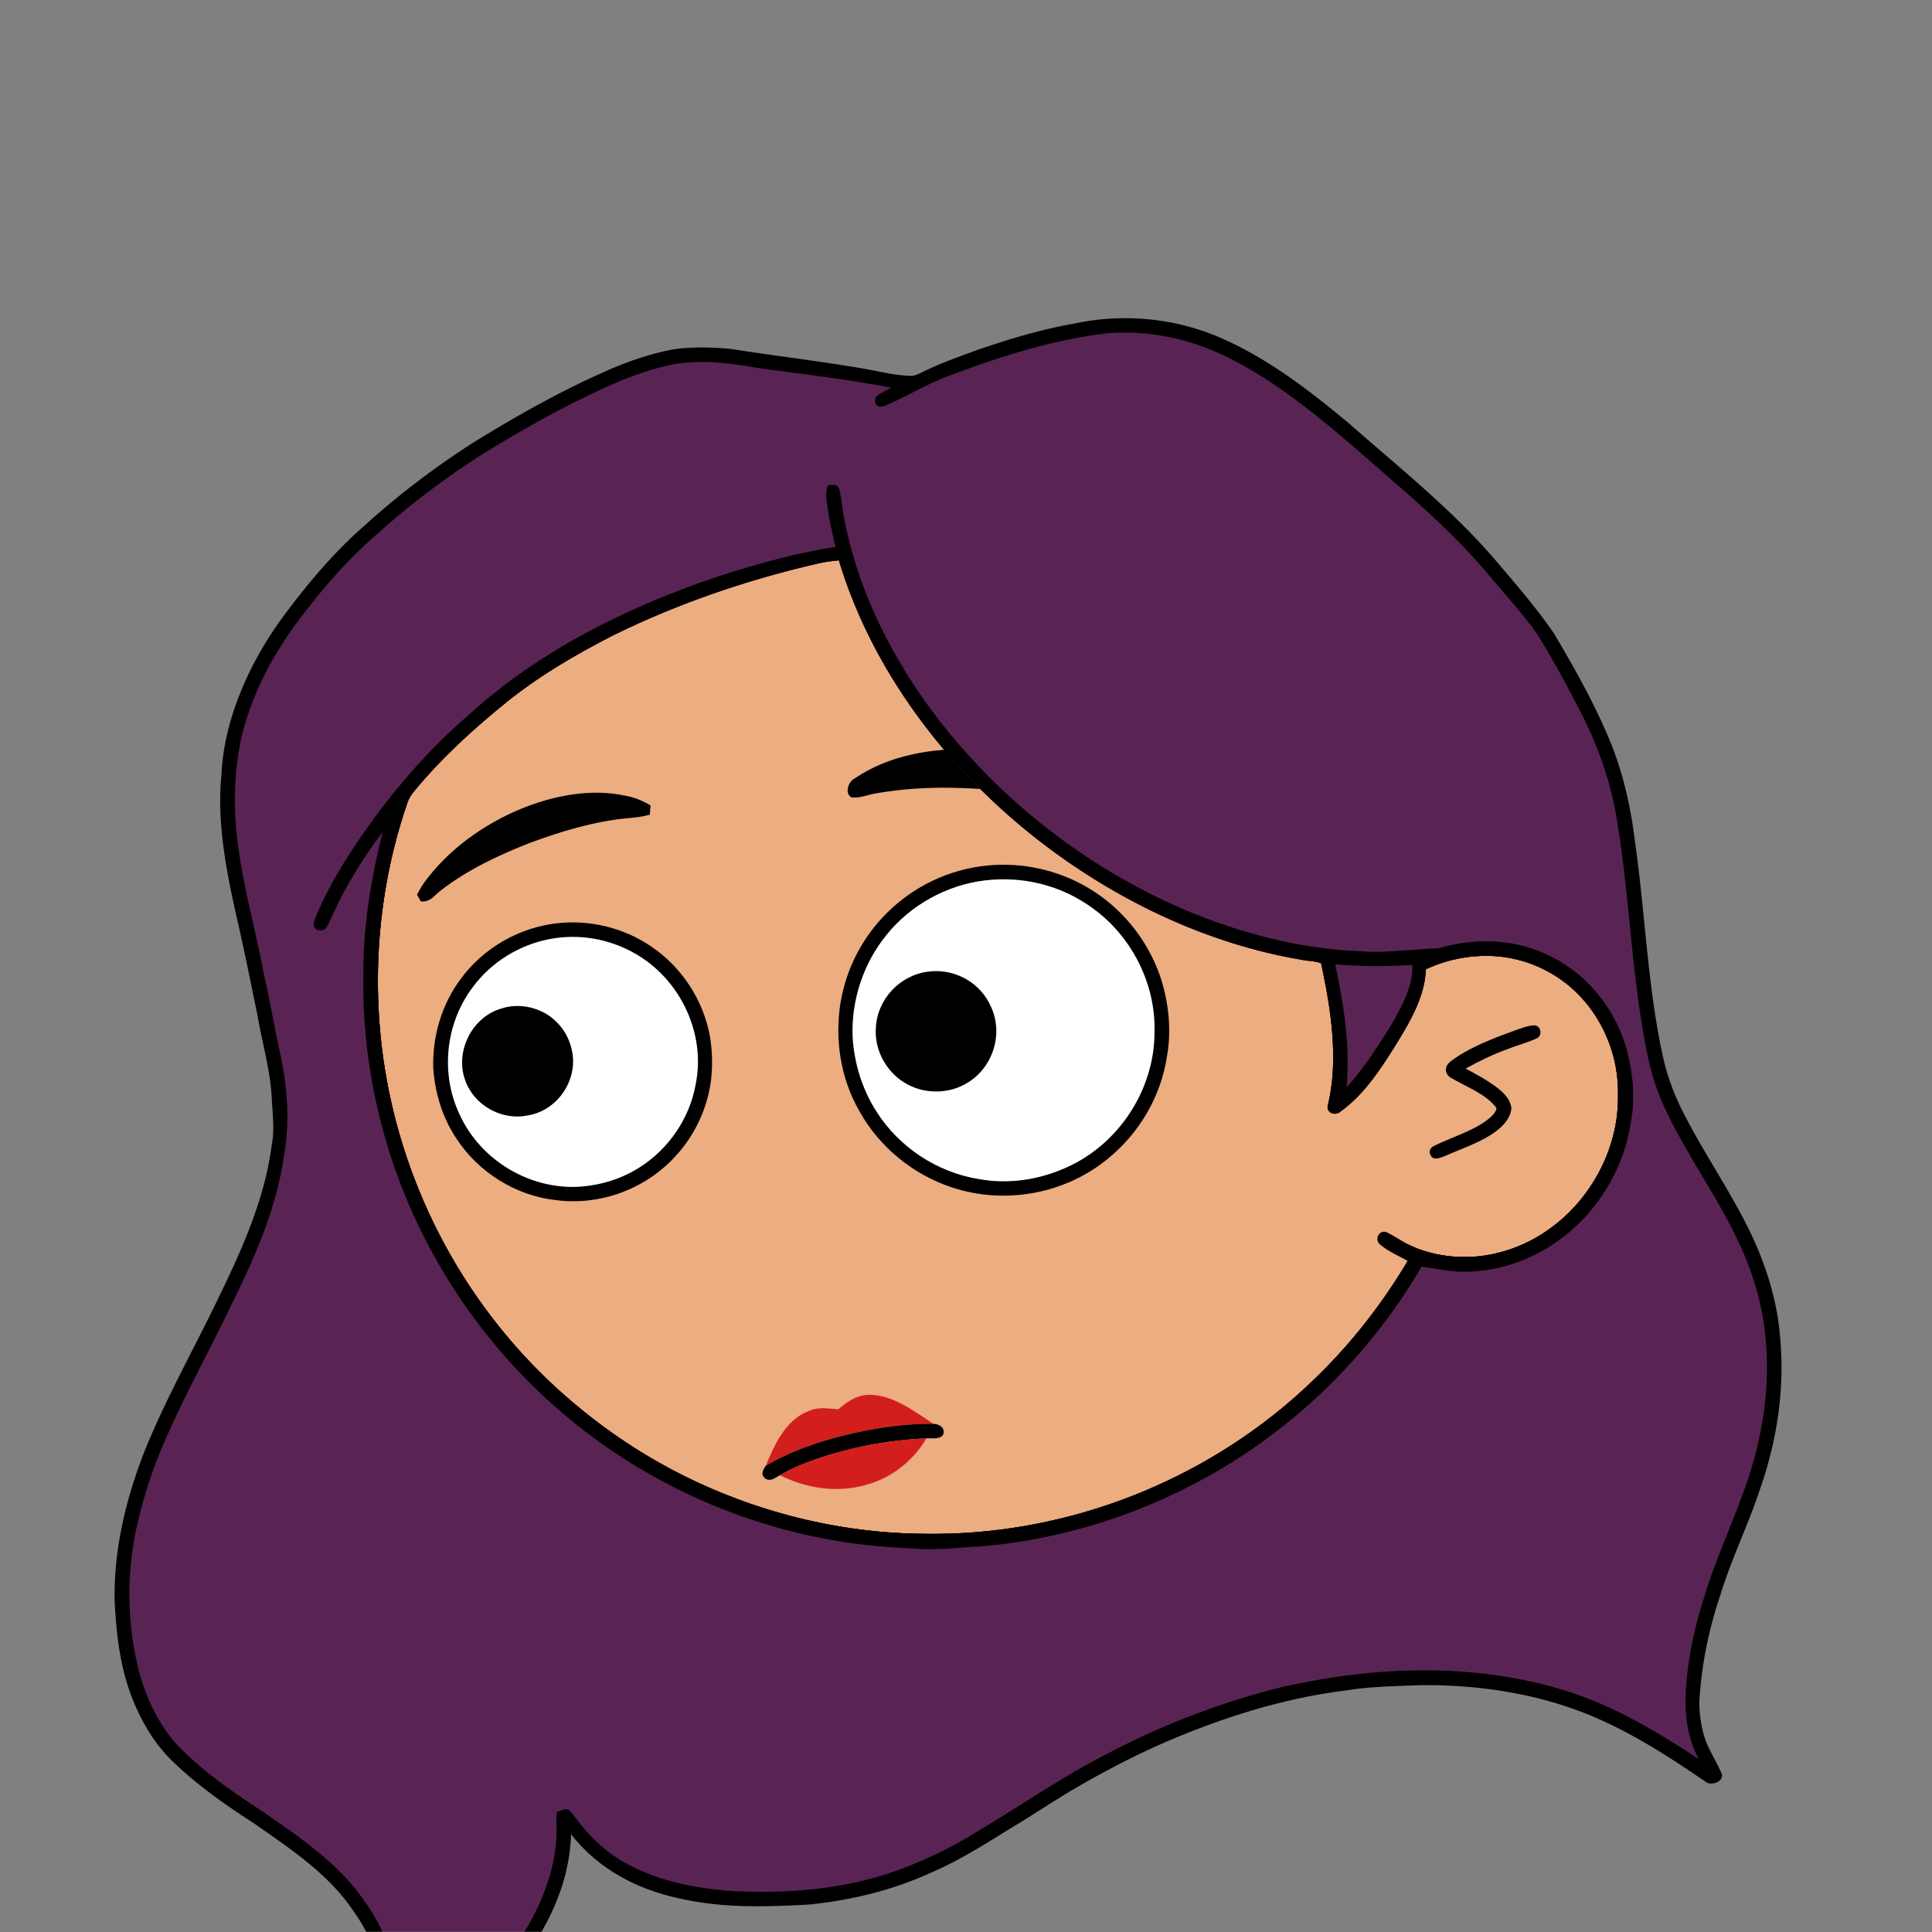 <svg xmlns:dc="http://purl.org/dc/elements/1.1/" xmlns:cc="http://creativecommons.org/ns#" xmlns:rdf="http://www.w3.org/1999/02/22-rdf-syntax-ns#" xmlns:svg="http://www.w3.org/2000/svg" xmlns="http://www.w3.org/2000/svg" viewBox="0 0 762 762" fill="none"><rect x="0" y="0" width="762" height="762" fill="#808080" stroke="none"/><mask id="avatarsRadiusMask"><rect width="762" height="762" rx="0" ry="0" x="0" y="0" fill="#fff"/></mask><g mask="url(#avatarsRadiusMask)"><path d="M396.01 164.85c37.82 4.9 74.21 19.64 104.8 42.39 6.15 4.84 12.48 9.33 18.02 14.92 23.77 21.98 42.73 49.02 55.13 78.95 9.35 22.31 14.72 46.04 16.64 70.14 6.62.81 13.05 2.14 19.12 5 15.54 6.93 27.08 20.94 31.78 37.21 2.63 9.56 3.56 19.75 1.72 29.55-2.96 18.76-13.72 36.13-29.37 46.92-10.94 7.65-24.49 12.03-37.86 11.68-5.13-.05-10.04-1.6-15.13-1.79-1.85 2.17-3.23 4.84-4.76 7.25-18.66 29.62-44.57 54.51-74.64 72.4-28.1 16.73-59.9 27.16-92.46 30.32-11.08.7-21.87 2.05-32.98.74-51.69-2.3-102.07-23.44-140.15-58.43-29.03-26.55-50.84-60.83-62.54-98.39-7.09-22.85-10.62-46.78-10.07-70.71.52-40.34 12.53-80.58 33.94-114.76 19.1-30.81 45.91-56.58 77.2-74.83 29.63-17.28 63.35-27.68 97.59-29.87 14.66-1.47 29.44-.37 44.02 1.31Z" fill="#000"/><path d="M363 169.06c48.47-1.39 97.32 14.7 135.81 44.12 6.55 4.06 11.72 9.49 17.36 14.64 24.33 22.63 43.2 50.95 54.93 82.02 7.43 19.61 11.86 40.2 13.56 61.09-8.89.74-17.34 2.34-25.38 6.38-2.19 1.03-1.89 4.95.68 5.23 2.35.23 4.98-1.51 7.24-2.2 14.62-5.37 31.32-4.35 44.78 3.68 11.69 6.78 20.09 18.16 23.89 31.06 2.6 8.25 2.68 17.41 1.76 25.95-2.5 17.35-12.35 33.73-26.73 43.81-15.71 11.33-37.17 14.64-54.93 6.2-3.17-1.43-5.94-3.58-9.08-5.05-2.95-1.09-4.88 2.79-2.7 4.75 3.17 2.76 7.34 4.52 11 6.56-20.14 34.15-49.45 62.7-84.41 81.47-30.2 16.31-64.44 25.53-98.78 26.15-27.63.72-55.33-4.04-81.21-13.72-30.32-11.24-57.84-29.43-80.37-52.6-22.67-23.37-39.92-51.88-50.2-82.77-14.96-44.64-14.91-94.01.27-138.59 11.05-33.06 30.28-63.21 55.37-87.39 29.67-28.73 67.65-48.54 108.13-56.67 12.8-2.52 25.94-4.24 39.01-4.12Z" fill="rgba(236, 173, 128, 1)"/><path d="M605.03 404.4c2.63-.1 3.44 3.8 1.36 4.98-3.69 1.83-7.82 2.77-11.64 4.35-5.82 2.04-11.28 4.76-16.68 7.72 4.29 2.34 8.86 4.74 12.71 7.76 2.58 2.09 4.85 4.35 5.33 7.8-.26 3.59-2.73 6.55-5.45 8.69-5.86 4.66-13.92 7.18-20.79 10.26-1.75.62-4.43 1.99-5.59-.26-1.02-1.74-.06-3.11 1.57-3.87 6.65-3.3 14.86-5.62 20.79-10.16 1.37-1.14 3.39-2.74 3.61-4.62-4.07-5.63-12.42-8.59-18.23-12.09-2.34-1.72-2.29-4.24-.16-6.13 7.27-5.64 16.98-9.26 25.57-12.38 2.42-.83 5.03-1.95 7.6-2.05Z" fill="#000"/><g transform="translate(-161 -83)"><path d="M550.3 424.38c13.71-1.37 27.79 1.67 39.66 8.67 13.24 7.75 23.39 20.21 28.51 34.66 3.39 10.09 4.71 21.28 2.81 31.8-2.34 15.83-10.89 30.39-23.28 40.46-16.89 13.94-40.48 18.23-61.27 11.45-15.53-5.04-28.95-16-36.85-30.31-7.41-12.94-9.69-28.2-7.34-42.86 2.28-13.35 8.74-25.81 18.4-35.3 10.58-10.49 24.52-17.1 39.36-18.57Z" fill="#000"/><path d="M549.26 430.26c15.15-1.85 30.29 1.89 42.62 10.89 15.42 11.05 25 29.85 24.47 48.85.07 22.69-14.11 44.36-34.86 53.52-10.79 4.85-22.8 6.65-34.49 4.51-16.39-2.62-31.5-12.62-40.35-26.67-5.6-8.77-8.74-18.94-9.37-29.31-.6-14.46 4.23-29.16 13.41-40.36 9.44-11.75 23.64-19.57 38.57-21.43Z" fill="#fff"/><path d="M381.25 447.09c12.75-1.32 25.87 1.94 36.48 9.14 12.16 8.15 20.71 21.26 23.31 35.66 1.43 9.16 1.07 18.48-1.94 27.3-4.01 12.2-12.45 22.81-23.42 29.5-10.57 6.48-23.37 9.3-35.67 7.62-15.79-1.82-30.36-11-39.03-24.29-5.54-8.32-8.46-18.03-9.11-27.98-.3-12.3 3.26-24.63 10.57-34.59 9.04-12.53 23.43-20.8 38.81-22.36Z" fill="#000"/><path d="M378.25 453.29c11.25-2.04 22.91-.02 32.86 5.6 17.98 9.94 28.44 31.6 24.26 51.83-2.39 13.37-10.57 25.37-22.02 32.64-7 4.52-15.08 7.02-23.36 7.67-19.83 1.35-39.3-10.23-47.63-28.27-7.75-16.18-5.75-36.01 5.04-50.33 7.38-10.04 18.61-16.93 30.85-19.14Z" fill="#fff"/><path d="M527.25 466.2c10.29-1.32 20.55 4.37 24.64 13.95 4.98 10.77.62 24.2-9.63 30.09-6.84 4.15-16.01 4.32-23.06.59-8.27-4.24-13.57-13.53-12.73-22.85.68-11.13 9.72-20.52 20.78-21.78ZM358.53 480.85c5.9-2.02 12.38-1.11 17.75 1.94 5.34 3.21 9.07 8.43 10.29 14.56 2.56 11.6-5.76 23.81-17.54 25.6-10.32 2.12-21.3-4.15-24.64-14.13-3.92-11.13 2.73-24.59 14.14-27.97Z" fill="#000"/></g><g transform="translate(-161 -83)"><g fill="#000"><path d="M545.03 378.5c24.7.94 48.04 8.97 69.45 20.99 2.26 1.32 4.92 2.49 6.79 4.33 1.3 2.39-.38 5.13-3.2 4.19-16.58-6.21-33.56-9.63-51.06-12.02-20.3-2.34-39.92-3.68-60.2-.13-3.2.44-6.87 2.16-10.08 1.59-2.66-1.69-1.2-6.1 1.29-7.37 13.63-9.33 30.79-12.1 47.01-11.58ZM407.99 396.92c3.51.64 6.6 1.92 9.63 3.78-.15 1.2-.26 2.4-.33 3.62-2.7.74-5.46 1.12-8.24 1.34-13.17 1.15-26.45 5.11-38.81 9.69-12.23 4.75-24.78 10.64-35.19 18.71-2.82 2.03-4.13 4.82-8.08 4.47-.5-.9-1-1.79-1.51-2.67.89-1.59 1.68-3.17 2.76-4.64 9.55-13.17 23.64-23.22 38.61-29.35 12.7-5.15 27.61-8.05 41.16-4.95Z"/></g></g><g transform="translate(-161 -83)"><path d="M505.02 633.16c9.06.53 16.84 6.73 24.11 11.4-13.09-.12-26.35 2.18-38.98 5.54-9.44 2.61-18.6 6-27.08 10.96 3.26-8.09 7.87-18.07 16.6-21.4 4.01-1.93 7.71-1.13 11.94-.82 3.92-3.32 8-6.13 13.41-5.68Z" fill="#D31E1E"/><path d="M529.13 644.56c2.47.19 4.68 1.43 3.9 4.25-1.38 2.08-4.46 1.3-6.64 1.51-14.91.63-29.68 3.43-43.79 8.28-4.83 1.7-9.55 3.58-13.94 6.24-2 .93-3.37 2.59-5.67 1.42-2.15-1.55-1.16-3.48.08-5.2 8.48-4.96 17.64-8.35 27.08-10.96 12.63-3.36 25.89-5.66 38.98-5.54Z" fill="#000"/><path d="M526.39 650.32c-5.37 9.11-14.18 15.95-24.48 18.5-11.01 3.05-23.17 1.14-33.25-3.98 4.39-2.66 9.11-4.54 13.94-6.24 14.11-4.85 28.88-7.65 43.79-8.28Z" fill="#D31E1E"/></g><g transform="translate(-161 -83)"/><g transform="translate(-161 -83)"><path fill-rule="evenodd" clip-rule="evenodd" d="M692.51 249.52c-16.1-13.31-32.55-26-52.02-34.08-17.66-7.24-37.36-8.77-56-4.79-13.1 2.31-25.77 6.18-38.34 10.49l-1.903.699c-6.803 2.495-13.67 5.014-20.137 8.261l-.421.19c-1.186.536-2.298 1.039-3.659.95-4.704-.146-9.557-1.117-14.234-2.054-.77-.154-1.536-.307-2.296-.456-10.572-1.873-21.178-3.354-31.787-4.835-7.403-1.034-14.808-2.068-22.203-3.235-7.36-.74-14.99-.9-22.33.03-9.98 1.8-19.8 5.25-29 9.49-17.44 7.79-34.34 17.4-50.59 27.42-15.22 9.79-29.7 20.74-43.08 32.93-12.2 10.68-22.41 22.96-32.05 35.94-13.07 17.92-23.2 40.15-24.15 62.55-1.78 17.86 1.8 36.62 5.64 54.01 2.343 10.008 4.415 20.072 6.487 30.138a3872.3 3872.3 0 0 0 2.073 10.022c.669 3.962 1.485 7.769 2.291 11.528 1.506 7.029 2.975 13.886 3.379 21.262.068 1.482.168 2.936.267 4.374.337 4.907.661 9.627-.337 14.646-2.68 20.4-11.15 39.67-20.06 58.05-3.634 7.632-7.395 15.02-11.132 22.36-6.629 13.019-13.18 25.887-18.808 39.7-7.41 18.92-12.16 38.47-11.92 58.89.74 14.48 2.29 28.24 8.14 41.66 3.5 8.02 8.12 15.47 14.36 21.66 9.84 9.58 20.8 17.28 32.3 24.71 1.047.731 2.098 1.462 3.151 2.194 13.549 9.423 27.452 19.091 36.619 33.056 6.86 9.62 10.99 20.84 11.06 32.72-.46 6.51-2.32 13.26-6.44 18.43-.72.935-1.542 1.788-2.364 2.641-.98 1.018-1.96 2.036-2.766 3.189-.973 2.133-.221 3.391.805 5.109.071.118.143.238.215.361l.069-.003c2.205-.089 4.343-.175 6.441-.947 26.34-8.81 49.76-26.85 64.64-50.34 8.06-12.68 13.34-26.89 13.82-42.01 10.83 13.98 26.67 22.08 43.77 25.55 16.76 3.67 33.01 3.08 50 2.2 16.47-1.67 32.68-5.52 47.77-12.41 10.247-4.33 19.453-10.017 28.79-15.785 2.135-1.319 4.277-2.643 6.44-3.955a665.209 665.209 0 0 0 8.793-5.517c5.252-3.332 10.489-6.656 15.937-9.743 10.76-6.12 21.78-11.84 33.14-16.76 22.84-9.77 46.37-17.23 71.1-20.3 8.072-1.299 16.172-1.587 24.307-1.875 1.57-.056 3.141-.112 4.713-.175 24.86-.3 50.24 3.84 72.89 14.39 13.89 6.4 26.95 14.9 39.55 23.51 1.93 1.97 7.11.44 6.76-2.58-.883-2.259-2.015-4.39-3.15-6.525-1.603-3.016-3.211-6.042-4.13-9.455-1.1-4.22-1.74-8.64-1.67-13 .84-14.4 3.72-28.54 8.37-42.19 2.32-7.57 5.274-14.87 8.228-22.172 2.51-6.203 5.02-12.407 7.142-18.778 6.86-19.31 10.09-40.41 8.06-60.86-1.19-14.93-6.11-29.83-12.8-43.18-3.921-7.807-8.391-15.347-12.863-22.889-4.516-7.615-9.033-15.233-12.987-23.131-3.59-7.22-6.26-14.74-7.86-22.64-3.543-16.641-5.27-33.85-6.992-51.008-1.077-10.731-2.152-21.442-3.668-31.982-1.71-14.22-4.88-28.17-10.49-41.38-5.99-14.12-13.58-27.62-21.39-40.8-6.341-9.284-13.718-17.941-21.016-26.506l-2.064-2.424c-13.384-15.689-29.645-29.689-45.571-43.402-4.326-3.725-8.627-7.428-12.839-11.138ZM570.579 414.38c-35.93-27.99-65.46-66.46-78.72-110.38-2.92.29-5.81.65-8.66 1.35-27.74 6.4-54.98 15.72-80.53 28.32-14.69 7.54-28.88 15.83-41.79 26.19-13.31 10.78-25.75 22.13-36.67 35.36-1.07 1.31-1.93 2.7-2.51 4.29-11.51 33.4-14.49 69.61-9.01 104.48 5.55 35.09 19.77 68.74 41.17 97.1 16.8 22.42 38.17 41.46 62.14 55.93 32.71 19.58 70.85 30.64 109 30.92 56.8 1.16 113.39-21.24 154.18-60.75 14.83-14.19 27.42-30.51 37.85-48.17.87-1.68 2.18-2.39 3.78-3.25 11.88 4.16 24.82 3.98 36.64-.31 24.78-8.87 42.11-34.19 41.74-60.46.34-15.27-5.88-30.67-17.04-41.16-8.2-7.75-18.94-12.57-30.16-13.67-9.84-.75-19.67.87-28.61 5.09-.39 10.53-5.9 20.07-11.25 28.84-6.21 9.96-12.91 20.55-22.62 27.44-2.05 1.67-5.47.25-4.82-2.52 4.42-17.89 1.21-38.32-2.64-56.11-1.467-.565-3.145-.76-4.809-.954-1.048-.122-2.09-.244-3.071-.456-37.57-6.36-73.62-23.81-103.59-47.12Z" fill="#000"/><path fill-rule="evenodd" clip-rule="evenodd" d="M627.991 217.35c-10-2.72-20.68-3.81-31.01-2.83-21.12 2.59-41.9 9.21-61.75 16.73-4.928 1.796-9.604 4.183-14.272 6.564-3.621 1.847-7.236 3.692-10.958 5.256-2.87 1.05-4.67-.78-3.5-3.59 1.366-1.087 2.96-1.918 4.533-2.737a86.26 86.26 0 0 0 1.517-.803c-13.146-2.571-26.478-4.33-39.786-6.086-4.601-.608-9.198-1.214-13.784-1.854-11.12-2.03-22.97-3.36-34.14-.96-7.64 1.82-15.15 4.32-22.31 7.57-17.65 7.74-34.28 17.14-50.7 27.18-14.46 9.23-28.35 19.51-41.11 30.99-10.07 8.6-19.05 18.33-27.18 28.77-10.6 13.05-19.4 27.22-24.72 43.26-4.24 12.11-5.46 25.45-5.11 38.2.558 14.918 3.791 29.315 7.037 43.767 1.467 6.532 2.936 13.075 4.163 19.683 1.342 5.759 2.473 11.561 3.605 17.364.976 5.008 1.953 10.016 3.065 14.996 2.8 13.3 3.81 26.73 1.39 40.19-2.92 20.96-11.95 40.95-21.27 59.78-3.235 6.799-6.69 13.566-10.149 20.344-5.053 9.899-10.117 19.818-14.521 29.886-5.84 12.73-10.1 26.13-12.86 39.86-3.32 17.82-2.75 36.68 1.88 54.22 3.14 11.19 8.78 22.49 17.26 30.58 9.7 9.43 20.53 16.81 31.82 24.14.96.675 1.923 1.348 2.885 2.021 13.504 9.446 27.03 18.909 36.505 32.649 8 11.07 13.21 23.67 12.96 37.51-.04 7.87-2.77 15.13-6.99 21.67 23.85-9.09 44.82-26.25 58.14-48.06 7.18-12.04 12.36-26.45 11.84-40.61-.04-1.77.02-3.53.12-5.3a18.36 18.36 0 0 0 1.064-.398c1.112-.442 2.282-.906 3.406-.642 1.191.958 2.054 2.102 2.956 3.297.143.19.287.381.434.573 4.35 5.9 9.72 11.14 15.81 15.23 13.92 8.74 29.59 11.92 45.77 13.11 21.08 1 41.8-.52 61.94-7.15 13.01-4.41 25.36-10.47 36.93-17.86 5.674-3.369 11.211-6.855 16.732-10.331 9.882-6.221 19.71-12.408 30.168-17.829 21.93-11.7 45.31-20.86 69.41-26.95 35.52-8.31 73.92-10.15 109.29-.09 20.89 5.83 38.57 16.34 56.51 28.17-5.65-10.64-5.91-22.12-4.5-33.83 1.21-10.4 3.56-20.61 6.81-30.55 2.656-8.83 5.992-17.151 9.319-25.449 4.713-11.756 9.407-23.463 12.121-36.501 4.64-21.13 4.46-43.37-2.55-63.97-4.652-14.12-12.312-27.013-19.973-39.907-4.395-7.396-8.79-14.793-12.617-22.423-4.28-8.33-7.29-17-9.04-26.21-3.387-16.57-5.098-33.548-6.808-50.527-1.503-14.909-3.005-29.819-5.642-44.453-2.6-14.06-7.63-27.43-14.18-40.1-5.25-10.18-10.75-20.27-16.79-30.01-4.356-6.064-9.262-11.767-14.146-17.444-1.148-1.336-2.296-2.669-3.434-4.006-11.32-13.77-24.25-25.71-37.62-37.38-2.841-2.45-5.662-4.913-8.48-7.374-10.39-9.073-20.744-18.114-31.89-26.326-13.03-9.63-27.86-18.76-43.6-23.02Zm-57.412 197.03c-35.93-27.99-65.46-66.46-78.72-110.38-2.92.29-5.81.65-8.66 1.35-27.74 6.4-54.98 15.72-80.53 28.32-14.69 7.54-28.88 15.83-41.79 26.19-13.31 10.78-25.75 22.13-36.67 35.36-1.07 1.31-1.93 2.7-2.51 4.29-11.51 33.4-14.49 69.61-9.01 104.48 5.55 35.09 19.77 68.74 41.17 97.1 16.8 22.42 38.17 41.46 62.14 55.93 32.71 19.58 70.85 30.64 109 30.92 56.8 1.16 113.39-21.24 154.18-60.75 14.83-14.19 27.42-30.51 37.85-48.17.87-1.68 2.18-2.39 3.78-3.25 11.88 4.16 24.82 3.98 36.64-.31 24.78-8.87 42.11-34.19 41.74-60.46.34-15.27-5.88-30.67-17.04-41.16-8.2-7.75-18.94-12.57-30.16-13.67-9.84-.75-19.67.87-28.61 5.09-.39 10.53-5.9 20.07-11.25 28.84-6.21 9.96-12.91 20.55-22.62 27.44-2.05 1.67-5.47.25-4.82-2.52 4.42-17.89 1.21-38.32-2.64-56.11-1.467-.565-3.145-.76-4.809-.954-1.048-.122-2.09-.244-3.071-.456-37.57-6.36-73.62-23.81-103.59-47.12Z" fill="rgba(89, 36, 84, 1)"/><path fill-rule="evenodd" clip-rule="evenodd" d="M493.156 282.416c-.299-2.201-.598-4.404-1.127-6.546-.559-1.848-2.197-1.684-3.73-1.53-.276.028-.548.055-.81.07-.97 2.76-.594 5.327-.195 8.057.074.504.148 1.015.215 1.533.78 4.95 1.8 9.83 3.01 14.69-15.43 2.37-30.64 6.67-45.51 11.38-35.45 11.86-70.66 29.08-98.54 54.35-19.6 16.78-36.29 37.28-49.98 59.09-4.39 7.16-8.43 14.7-11.51 22.51-1.1 3.26 1.64 5.04 4.39 3.29.948-1.31 1.633-2.834 2.306-4.333.236-.526.47-1.048.714-1.557 5.21-11.48 12.03-22.25 19.55-32.35-4.67 18.77-7.78 37.53-7.63 56.93-.44 24.3 3.54 48.72 11.05 71.81 12.73 38.83 36.31 73.94 67.4 100.45 30.14 25.75 67.2 43.24 106.25 50.13 12.24 2.3 24.58 2.99 36.99 3.62 4.946.095 9.905-.267 14.852-.627 2.336-.171 4.67-.341 6.998-.463 33.73-2.85 66.84-13.74 95.82-31.22 32.17-19.38 59.07-46.66 78.01-79.1 1.988.22 3.942.542 5.891.862 3.442.565 6.866 1.128 10.429 1.128 15.79.11 31.24-6.13 43.03-16.54 12.51-10.99 20.97-26.56 23.3-43.05 1.73-9.36.62-19.39-1.87-28.52-4.68-16.23-16.19-30.22-31.69-37.16-13.32-6.15-28.4-6.46-42.35-2.29-3.829.086-7.625.382-11.416.678-6.315.492-12.616.983-19.034.502-24.29-.9-48.15-7.22-70.45-16.69-35.7-15.44-67.67-39.61-92.33-69.67-20.08-24.61-35.3-53.31-41.3-84.69-.302-1.565-.517-3.154-.733-4.744Zm77.423 131.964c-35.93-27.99-65.46-66.46-78.72-110.38-2.92.29-5.81.65-8.66 1.35-27.74 6.4-54.98 15.72-80.53 28.32-14.69 7.54-28.88 15.83-41.79 26.19-13.31 10.78-25.75 22.13-36.67 35.36-1.07 1.31-1.93 2.7-2.51 4.29-11.51 33.4-14.49 69.61-9.01 104.48 5.55 35.09 19.77 68.74 41.17 97.1 16.8 22.42 38.17 41.46 62.14 55.93 32.71 19.58 70.85 30.64 109 30.92 56.8 1.16 113.39-21.24 154.18-60.75 14.83-14.19 27.42-30.51 37.85-48.17.87-1.68 2.18-2.39 3.78-3.25 11.88 4.16 24.82 3.98 36.64-.31 24.78-8.87 42.11-34.19 41.74-60.46.34-15.27-5.88-30.67-17.04-41.16-8.2-7.75-18.94-12.57-30.16-13.67-9.84-.75-19.67.87-28.61 5.09-.39 10.53-5.9 20.07-11.25 28.84-6.21 9.96-12.91 20.55-22.62 27.44-2.05 1.67-5.47.25-4.82-2.52 4.42-17.89 1.21-38.32-2.64-56.11-1.467-.565-3.145-.76-4.809-.954-1.048-.122-2.09-.244-3.071-.456-37.57-6.36-73.62-23.81-103.59-47.12Z" fill="#000"/><path d="M718.119 463.58c-.13 2.59-.21 5.09-.96 7.59-2.69 9.09-7.96 17.08-13.08 24.95-3.61 5.55-7.54 10.87-11.97 15.78 1.41-16.55-1.03-32.44-4.49-48.57 10.19.92 20.3.85 30.5.25Z" fill="rgba(89, 36, 84, 1)"/></g></g></svg>